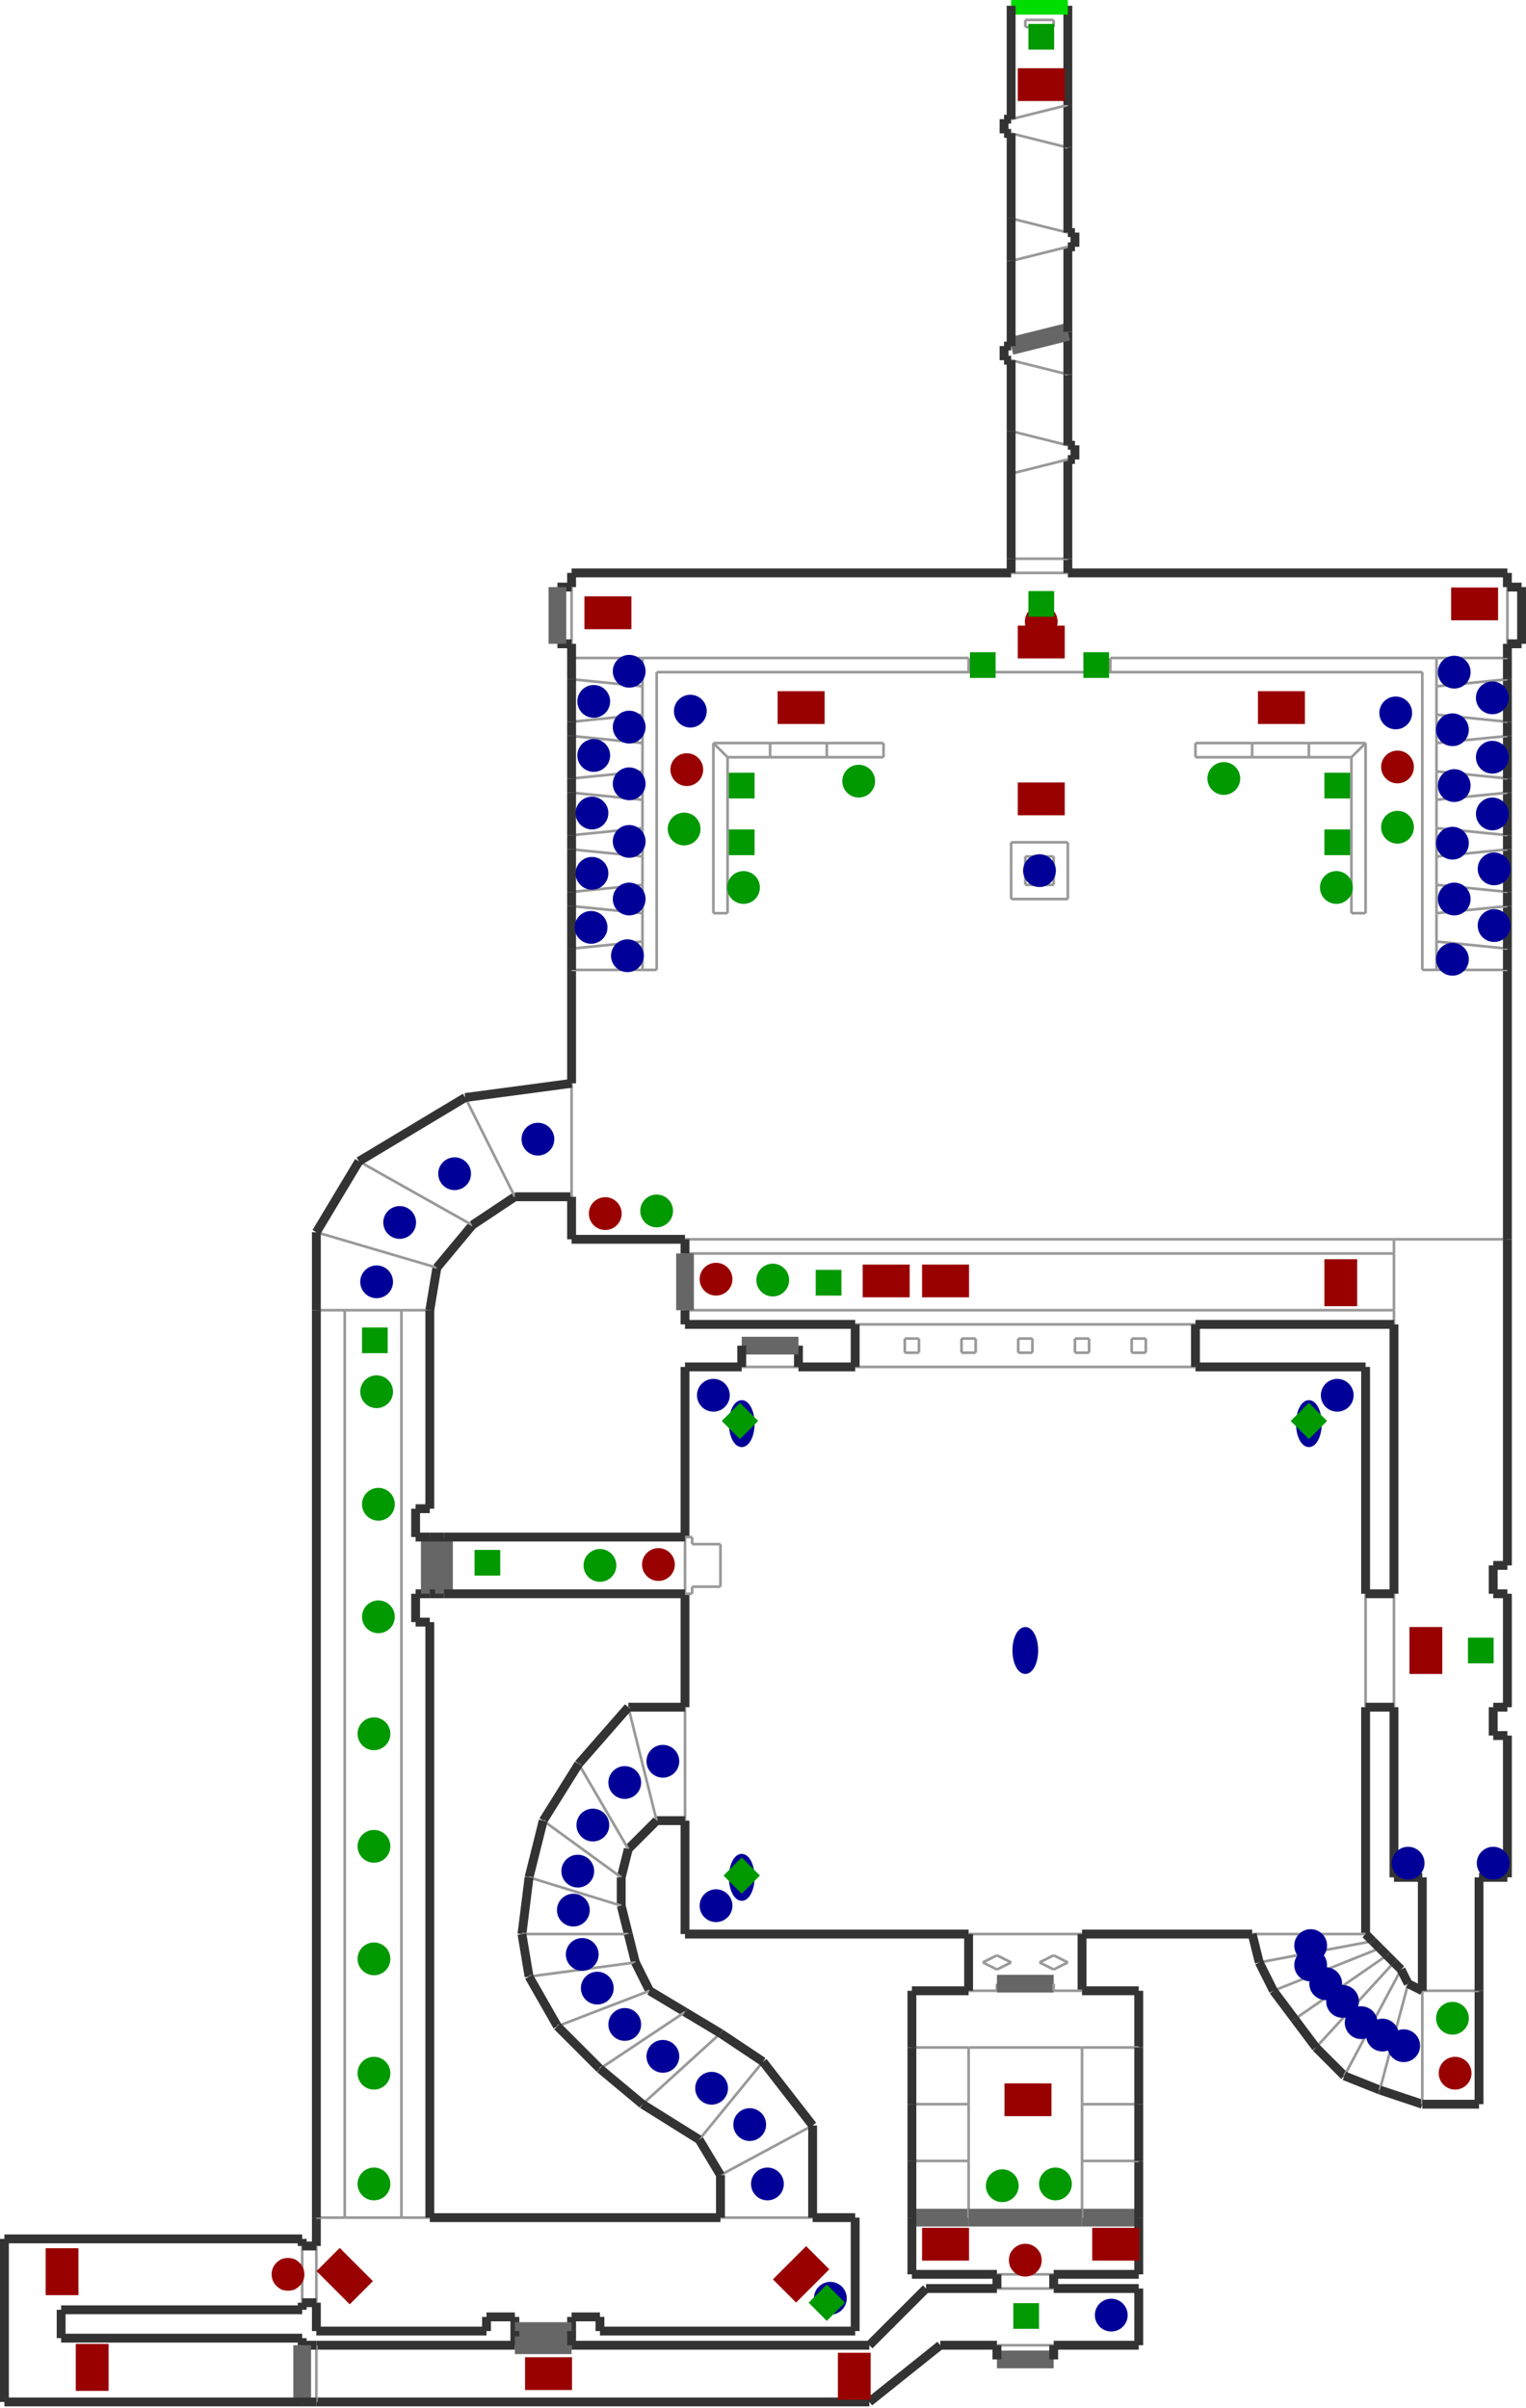 <?xml version="1.0" encoding="utf-8" ?>
<svg baseProfile="tiny" height="1024" version="1.2" viewBox="0 0 1722 2714" width="649" xmlns="http://www.w3.org/2000/svg" xmlns:ev="http://www.w3.org/2001/xml-events" xmlns:xlink="http://www.w3.org/1999/xlink"><defs /><line stroke="#333" stroke-width="10" x1="773.0" x2="1093.0" y1="2181.0" y2="2181.0" /><line stroke="#333" stroke-width="10" x1="1541.0" x2="1349.0" y1="1541.0" y2="1541.0" /><line stroke="#333" stroke-width="10" x1="1541.0" x2="1541.0" y1="2181.0" y2="1925.0" /><line stroke="#333" stroke-width="10" x1="773.0" x2="773.0" y1="1541.0" y2="1733.0" /><line stroke="#999" stroke-width="3" x1="1413.0" x2="1541.0" y1="2181.0" y2="2181.0" /><line stroke="#999" stroke-width="3" x1="1421.0" x2="1549.0" y1="2213.0" y2="2189.0" /><line stroke="#333" stroke-width="10" x1="1549.0" x2="1541.0" y1="2189.0" y2="2181.0" /><line stroke="#333" stroke-width="10" x1="1413.0" x2="1421.0" y1="2181.0" y2="2213.0" /><line stroke="#999" stroke-width="3" x1="1437.0" x2="1557.0" y1="2245.0" y2="2197.0" /><line stroke="#333" stroke-width="10" x1="1557.0" x2="1549.0" y1="2197.0" y2="2189.0" /><line stroke="#333" stroke-width="10" x1="1421.0" x2="1437.0" y1="2213.0" y2="2245.0" /><line stroke="#999" stroke-width="3" x1="1461.0" x2="1565.0" y1="2277.0" y2="2205.0" /><line stroke="#333" stroke-width="10" x1="1565.0" x2="1557.0" y1="2205.0" y2="2197.0" /><line stroke="#333" stroke-width="10" x1="1437.0" x2="1461.0" y1="2245.0" y2="2277.0" /><line stroke="#999" stroke-width="3" x1="1485.0" x2="1573.0" y1="2309.0" y2="2213.0" /><line stroke="#333" stroke-width="10" x1="1573.0" x2="1565.0" y1="2213.0" y2="2205.0" /><line stroke="#333" stroke-width="10" x1="1461.0" x2="1485.0" y1="2277.0" y2="2309.0" /><line stroke="#333" stroke-width="10" x1="1485.0" x2="1517.0" y1="2309.0" y2="2341.0" /><line stroke="#999" stroke-width="3" x1="1517.0" x2="1581.0" y1="2341.0" y2="2221.0" /><line stroke="#333" stroke-width="10" x1="1581.0" x2="1573.0" y1="2221.0" y2="2213.0" /><line stroke="#333" stroke-width="10" x1="1517.0" x2="1557.0" y1="2341.0" y2="2357.0" /><line stroke="#999" stroke-width="3" x1="1557.0" x2="1589.0" y1="2357.0" y2="2237.0" /><line stroke="#333" stroke-width="10" x1="1589.0" x2="1581.0" y1="2237.0" y2="2221.0" /><line stroke="#333" stroke-width="10" x1="1557.0" x2="1605.0" y1="2357.0" y2="2373.0" /><line stroke="#999" stroke-width="3" x1="1605.0" x2="1605.0" y1="2373.0" y2="2245.0" /><line stroke="#333" stroke-width="10" x1="1605.0" x2="1589.0" y1="2245.0" y2="2237.0" /><line stroke="#333" stroke-width="10" x1="1605.0" x2="1669.0" y1="2373.0" y2="2373.0" /><line stroke="#333" stroke-width="10" x1="1669.0" x2="1669.0" y1="2373.0" y2="2245.0" /><line stroke="#999" stroke-width="3" x1="1669.0" x2="1605.0" y1="2245.0" y2="2245.0" /><line stroke="#333" stroke-width="10" x1="1669.0" x2="1669.0" y1="2245.0" y2="2117.0" /><line stroke="#999" stroke-width="3" x1="1701.0" x2="1573.0" y1="1397.0" y2="1397.0" /><line stroke="#999" stroke-width="3" x1="1573.0" x2="1573.0" y1="1397.0" y2="1413.0" /><line stroke="#333" stroke-width="10" x1="1701.0" x2="1701.0" y1="2117.0" y2="1957.0" /><line stroke="#333" stroke-width="10" x1="1573.0" x2="1605.0" y1="2117.0" y2="2117.0" /><line stroke="#333" stroke-width="10" x1="1605.0" x2="1605.0" y1="2117.0" y2="2245.0" /><line stroke="#333" stroke-width="10" x1="1669.0" x2="1701.0" y1="2117.0" y2="2117.0" /><line stroke="#999" stroke-width="3" x1="1541.0" x2="1541.0" y1="1925.0" y2="1797.0" /><line stroke="#333" stroke-width="10" x1="1541.0" x2="1541.0" y1="1797.0" y2="1541.0" /><line stroke="#999" stroke-width="3" x1="1573.0" x2="1573.0" y1="1797.0" y2="1925.0" /><line stroke="#333" stroke-width="10" x1="1573.0" x2="1573.0" y1="1925.0" y2="2117.0" /><line stroke="#333" stroke-width="10" x1="1541.0" x2="1573.0" y1="1925.0" y2="1925.0" /><line stroke="#333" stroke-width="10" x1="1573.0" x2="1541.0" y1="1797.0" y2="1797.0" /><line stroke="#333" stroke-width="10" x1="1701.0" x2="1685.0" y1="1797.0" y2="1797.0" /><line stroke="#333" stroke-width="10" x1="1685.0" x2="1685.0" y1="1797.0" y2="1765.0" /><line stroke="#333" stroke-width="10" x1="1685.0" x2="1701.0" y1="1765.0" y2="1765.0" /><line stroke="#333" stroke-width="10" x1="1701.0" x2="1701.0" y1="1765.0" y2="1397.0" /><line stroke="#333" stroke-width="10" x1="1701.0" x2="1685.0" y1="1957.0" y2="1957.0" /><line stroke="#333" stroke-width="10" x1="1685.0" x2="1685.0" y1="1957.0" y2="1925.0" /><line stroke="#333" stroke-width="10" x1="1685.0" x2="1701.0" y1="1925.0" y2="1925.0" /><line stroke="#333" stroke-width="10" x1="1701.0" x2="1701.0" y1="1925.0" y2="1797.0" /><line stroke="#999" stroke-width="3" x1="1093.0" x2="1221.0" y1="2181.0" y2="2181.0" /><line stroke="#333" stroke-width="10" x1="1221.0" x2="1413.0" y1="2181.0" y2="2181.0" /><line stroke="#999" stroke-width="3" x1="1093.0" x2="1125.0" y1="2245.0" y2="2245.0" /><line stroke="#333" stroke-width="10" x1="1221.0" x2="1221.0" y1="2245.0" y2="2181.0" /><line stroke="#333" stroke-width="10" x1="1093.0" x2="1093.0" y1="2181.0" y2="2245.0" /><line stroke="#999" stroke-width="3" x1="1029.0" x2="1093.0" y1="2309.0" y2="2309.0" /><line stroke="#333" stroke-width="10" x1="1285.0" x2="1285.0" y1="2309.0" y2="2245.0" /><line stroke="#333" stroke-width="10" x1="1285.0" x2="1221.0" y1="2245.0" y2="2245.0" /><line stroke="#333" stroke-width="10" x1="1093.0" x2="1029.0" y1="2245.0" y2="2245.0" /><line stroke="#333" stroke-width="10" x1="1029.0" x2="1029.0" y1="2245.0" y2="2309.0" /><line stroke="#999" stroke-width="3" x1="1093.0" x2="1221.0" y1="2309.0" y2="2309.0" /><line stroke="#999" stroke-width="3" x1="1221.0" x2="1285.0" y1="2309.0" y2="2309.0" /><line stroke="#999" stroke-width="3" x1="1029.0" x2="1093.0" y1="2373.0" y2="2373.0" /><line stroke="#999" stroke-width="3" x1="1093.0" x2="1093.0" y1="2373.0" y2="2309.0" /><line stroke="#333" stroke-width="10" x1="1029.0" x2="1029.0" y1="2309.0" y2="2373.0" /><line stroke="#999" stroke-width="3" x1="1029.0" x2="1093.0" y1="2437.0" y2="2437.0" /><line stroke="#999" stroke-width="3" x1="1093.0" x2="1093.0" y1="2437.0" y2="2373.0" /><line stroke="#333" stroke-width="10" x1="1029.0" x2="1029.0" y1="2373.0" y2="2437.0" /><line stroke="#666" stroke-width="20" x1="1029.0" x2="1093.0" y1="2501.0" y2="2501.0" /><line stroke="#999" stroke-width="3" x1="1093.0" x2="1093.0" y1="2501.0" y2="2437.0" /><line stroke="#333" stroke-width="10" x1="1029.0" x2="1029.0" y1="2437.0" y2="2501.0" /><line stroke="#666" stroke-width="20" x1="1221.0" x2="1285.0" y1="2501.0" y2="2501.0" /><line stroke="#333" stroke-width="10" x1="1285.0" x2="1285.0" y1="2501.0" y2="2437.0" /><line stroke="#999" stroke-width="3" x1="1285.0" x2="1221.0" y1="2437.0" y2="2437.0" /><line stroke="#999" stroke-width="3" x1="1221.0" x2="1221.0" y1="2437.0" y2="2501.0" /><line stroke="#999" stroke-width="3" x1="1221.0" x2="1285.0" y1="2373.0" y2="2373.0" /><line stroke="#333" stroke-width="10" x1="1285.0" x2="1285.0" y1="2373.0" y2="2309.0" /><line stroke="#999" stroke-width="3" x1="1221.0" x2="1221.0" y1="2309.0" y2="2373.0" /><line stroke="#333" stroke-width="10" x1="1285.0" x2="1285.0" y1="2437.0" y2="2373.0" /><line stroke="#999" stroke-width="3" x1="1221.0" x2="1221.0" y1="2373.0" y2="2437.0" /><line stroke="#333" stroke-width="10" x1="1029.0" x2="1125.0" y1="2565.0" y2="2565.0" /><line stroke="#333" stroke-width="10" x1="1285.0" x2="1285.0" y1="2565.0" y2="2501.0" /><line stroke="#666" stroke-width="20" x1="1093.0" x2="1221.0" y1="2501.0" y2="2501.0" /><line stroke="#333" stroke-width="10" x1="1029.0" x2="1029.0" y1="2501.0" y2="2565.0" /><line stroke="#999" stroke-width="3" x1="773.0" x2="773.0" y1="1925.0" y2="2053.0" /><line stroke="#333" stroke-width="10" x1="773.0" x2="773.0" y1="2053.0" y2="2181.0" /><line stroke="#333" stroke-width="10" x1="741.0" x2="773.0" y1="2053.0" y2="2053.0" /><line stroke="#333" stroke-width="10" x1="773.0" x2="709.0" y1="1925.0" y2="1925.0" /><line stroke="#999" stroke-width="3" x1="709.0" x2="741.0" y1="1925.0" y2="2053.0" /><line stroke="#333" stroke-width="10" x1="709.0" x2="741.0" y1="2085.0" y2="2053.0" /><line stroke="#333" stroke-width="10" x1="709.0" x2="653.0" y1="1925.0" y2="1989.0" /><line stroke="#999" stroke-width="3" x1="653.0" x2="709.0" y1="1989.0" y2="2085.0" /><line stroke="#333" stroke-width="10" x1="701.0" x2="709.0" y1="2117.0" y2="2085.0" /><line stroke="#333" stroke-width="10" x1="653.0" x2="613.0" y1="1989.0" y2="2053.0" /><line stroke="#999" stroke-width="3" x1="613.0" x2="701.0" y1="2053.0" y2="2117.0" /><line stroke="#333" stroke-width="10" x1="701.0" x2="701.0" y1="2149.0" y2="2117.0" /><line stroke="#333" stroke-width="10" x1="613.0" x2="597.0" y1="2053.0" y2="2117.0" /><line stroke="#999" stroke-width="3" x1="597.0" x2="701.0" y1="2117.0" y2="2149.0" /><line stroke="#333" stroke-width="10" x1="709.0" x2="701.0" y1="2181.0" y2="2149.0" /><line stroke="#333" stroke-width="10" x1="597.0" x2="589.0" y1="2117.0" y2="2181.0" /><line stroke="#999" stroke-width="3" x1="589.0" x2="709.0" y1="2181.0" y2="2181.0" /><line stroke="#333" stroke-width="10" x1="717.0" x2="709.0" y1="2213.0" y2="2181.0" /><line stroke="#333" stroke-width="10" x1="589.0" x2="597.0" y1="2181.0" y2="2229.0" /><line stroke="#999" stroke-width="3" x1="597.0" x2="717.0" y1="2229.0" y2="2213.0" /><line stroke="#333" stroke-width="10" x1="733.0" x2="717.0" y1="2245.0" y2="2213.0" /><line stroke="#333" stroke-width="10" x1="597.0" x2="629.0" y1="2229.0" y2="2285.0" /><line stroke="#999" stroke-width="3" x1="629.0" x2="733.0" y1="2285.0" y2="2245.0" /><line stroke="#333" stroke-width="10" x1="773.0" x2="733.0" y1="2269.0" y2="2245.0" /><line stroke="#333" stroke-width="10" x1="629.0" x2="677.0" y1="2285.0" y2="2333.0" /><line stroke="#999" stroke-width="3" x1="677.0" x2="773.0" y1="2333.0" y2="2269.0" /><line stroke="#999" stroke-width="3" x1="725.0" x2="813.0" y1="2373.0" y2="2293.0" /><line stroke="#333" stroke-width="10" x1="813.0" x2="773.0" y1="2293.0" y2="2269.0" /><line stroke="#333" stroke-width="10" x1="677.0" x2="725.0" y1="2333.0" y2="2373.0" /><line stroke="#999" stroke-width="3" x1="789.0" x2="861.0" y1="2413.0" y2="2325.0" /><line stroke="#333" stroke-width="10" x1="861.0" x2="813.0" y1="2325.0" y2="2293.0" /><line stroke="#333" stroke-width="10" x1="725.0" x2="789.0" y1="2373.0" y2="2413.0" /><line stroke="#999" stroke-width="3" x1="813.0" x2="917.0" y1="2453.0" y2="2397.0" /><line stroke="#333" stroke-width="10" x1="917.0" x2="861.0" y1="2397.0" y2="2325.0" /><line stroke="#333" stroke-width="10" x1="789.0" x2="813.0" y1="2413.0" y2="2453.0" /><line stroke="#999" stroke-width="3" x1="813.0" x2="917.0" y1="2501.0" y2="2501.0" /><line stroke="#333" stroke-width="10" x1="917.0" x2="917.0" y1="2501.0" y2="2397.0" /><line stroke="#333" stroke-width="10" x1="813.0" x2="813.0" y1="2453.0" y2="2501.0" /><line stroke="#333" stroke-width="10" x1="357.0" x2="549.0" y1="2629.0" y2="2629.0" /><line stroke="#333" stroke-width="10" x1="965.0" x2="965.0" y1="2629.0" y2="2501.0" /><line stroke="#333" stroke-width="10" x1="965.0" x2="917.0" y1="2501.0" y2="2501.0" /><line stroke="#333" stroke-width="10" x1="813.0" x2="485.0" y1="2501.0" y2="2501.0" /><line stroke="#333" stroke-width="10" x1="357.0" x2="357.0" y1="2501.0" y2="2533.0" /><line stroke="#999" stroke-width="3" x1="389.0" x2="357.0" y1="2501.0" y2="2501.0" /><line stroke="#999" stroke-width="3" x1="485.0" x2="453.0" y1="2501.0" y2="2501.0" /><line stroke="#999" stroke-width="3" x1="453.0" x2="389.0" y1="2501.0" y2="2501.0" /><line stroke="#999" stroke-width="3" x1="389.0" x2="389.0" y1="2501.0" y2="1477.0" /><line stroke="#999" stroke-width="3" x1="389.0" x2="357.0" y1="1477.0" y2="1477.0" /><line stroke="#333" stroke-width="10" x1="357.0" x2="357.0" y1="1477.0" y2="2501.0" /><line stroke="#999" stroke-width="3" x1="453.0" x2="453.0" y1="2501.0" y2="1477.0" /><line stroke="#999" stroke-width="3" x1="453.0" x2="389.0" y1="1477.0" y2="1477.0" /><line stroke="#333" stroke-width="10" x1="485.0" x2="485.0" y1="2501.0" y2="1829.0" /><line stroke="#999" stroke-width="3" x1="485.0" x2="453.0" y1="1477.0" y2="1477.0" /><line stroke="#333" stroke-width="10" x1="645.0" x2="645.0" y1="2629.0" y2="2613.0" /><line stroke="#333" stroke-width="10" x1="645.0" x2="677.0" y1="2613.0" y2="2613.0" /><line stroke="#333" stroke-width="10" x1="677.0" x2="677.0" y1="2613.0" y2="2629.0" /><line stroke="#333" stroke-width="10" x1="677.0" x2="965.0" y1="2629.0" y2="2629.0" /><line stroke="#333" stroke-width="10" x1="549.0" x2="549.0" y1="2629.0" y2="2613.0" /><line stroke="#333" stroke-width="10" x1="549.0" x2="581.0" y1="2613.0" y2="2613.0" /><line stroke="#333" stroke-width="10" x1="581.0" x2="581.0" y1="2613.0" y2="2629.0" /><line stroke="#666" stroke-width="20" x1="581.0" x2="645.0" y1="2629.0" y2="2629.0" /><line stroke="#333" stroke-width="10" x1="581.0" x2="581.0" y1="2629.0" y2="2645.0" /><line stroke="#666" stroke-width="20" x1="645.0" x2="581.0" y1="2645.0" y2="2645.0" /><line stroke="#333" stroke-width="10" x1="645.0" x2="645.0" y1="2645.0" y2="2629.0" /><line stroke="#333" stroke-width="10" x1="357.0" x2="981.0" y1="2709.0" y2="2709.0" /><line stroke="#333" stroke-width="10" x1="1285.0" x2="1285.0" y1="2645.0" y2="2581.0" /><line stroke="#333" stroke-width="10" x1="1285.0" x2="1189.0" y1="2581.0" y2="2581.0" /><line stroke="#333" stroke-width="10" x1="581.0" x2="357.0" y1="2645.0" y2="2645.0" /><line stroke="#999" stroke-width="3" x1="357.0" x2="357.0" y1="2645.0" y2="2709.0" /><line stroke="#333" stroke-width="10" x1="1045.0" x2="981.0" y1="2581.0" y2="2645.0" /><line stroke="#333" stroke-width="10" x1="981.0" x2="645.0" y1="2645.0" y2="2645.0" /><line stroke="#333" stroke-width="10" x1="981.0" x2="1061.0" y1="2709.0" y2="2645.0" /><line stroke="#333" stroke-width="10" x1="1061.0" x2="1125.0" y1="2645.0" y2="2645.0" /><line stroke="#999" stroke-width="3" x1="1189.0" x2="1125.0" y1="2581.0" y2="2581.0" /><line stroke="#333" stroke-width="10" x1="1125.0" x2="1045.0" y1="2581.0" y2="2581.0" /><line stroke="#999" stroke-width="3" x1="1125.0" x2="1189.0" y1="2565.0" y2="2565.0" /><line stroke="#333" stroke-width="10" x1="1189.0" x2="1285.0" y1="2565.0" y2="2565.0" /><line stroke="#333" stroke-width="10" x1="1189.0" x2="1189.0" y1="2581.0" y2="2565.0" /><line stroke="#333" stroke-width="10" x1="1125.0" x2="1125.0" y1="2565.0" y2="2581.0" /><line stroke="#999" stroke-width="3" x1="1125.0" x2="1189.0" y1="2645.0" y2="2645.0" /><line stroke="#333" stroke-width="10" x1="1189.0" x2="1285.0" y1="2645.0" y2="2645.0" /><line stroke="#666" stroke-width="20" x1="1125.0" x2="1189.0" y1="2661.0" y2="2661.0" /><line stroke="#333" stroke-width="10" x1="1189.0" x2="1189.0" y1="2661.0" y2="2645.0" /><line stroke="#333" stroke-width="10" x1="1125.0" x2="1125.0" y1="2645.0" y2="2661.0" /><line stroke="#999" stroke-width="3" x1="1141.0" x2="1125.0" y1="2213.0" y2="2221.0" /><line stroke="#999" stroke-width="3" x1="1125.0" x2="1141.0" y1="2205.0" y2="2213.0" /><line stroke="#999" stroke-width="3" x1="1109.0" x2="1125.0" y1="2213.0" y2="2205.0" /><line stroke="#999" stroke-width="3" x1="1125.0" x2="1109.0" y1="2221.0" y2="2213.0" /><line stroke="#999" stroke-width="3" x1="1205.0" x2="1189.0" y1="2213.0" y2="2221.0" /><line stroke="#999" stroke-width="3" x1="1189.0" x2="1205.0" y1="2205.0" y2="2213.0" /><line stroke="#999" stroke-width="3" x1="1173.0" x2="1189.0" y1="2213.0" y2="2205.0" /><line stroke="#999" stroke-width="3" x1="1189.0" x2="1173.0" y1="2221.0" y2="2213.0" /><line stroke="#999" stroke-width="3" x1="1125.0" x2="1125.0" y1="2245.0" y2="2237.0" /><line stroke="#666" stroke-width="20" x1="1189.0" x2="1125.0" y1="2237.0" y2="2237.0" /><line stroke="#999" stroke-width="3" x1="1189.0" x2="1189.0" y1="2237.0" y2="2245.0" /><line stroke="#999" stroke-width="3" x1="1189.0" x2="1221.0" y1="2245.0" y2="2245.0" /><line stroke="#999" stroke-width="3" x1="1173.0" x2="1141.0" y1="2557.0" y2="2557.0" /><line stroke="#999" stroke-width="3" x1="1173.0" x2="1173.0" y1="2541.0" y2="2557.0" /><line stroke="#999" stroke-width="3" x1="1141.0" x2="1173.0" y1="2541.0" y2="2541.0" /><line stroke="#999" stroke-width="3" x1="1141.0" x2="1141.0" y1="2557.0" y2="2541.0" /><line stroke="#999" stroke-width="3" x1="357.0" x2="357.0" y1="2533.0" y2="2597.0" /><line stroke="#333" stroke-width="10" x1="357.0" x2="357.0" y1="2597.0" y2="2629.0" /><line stroke="#333" stroke-width="10" x1="357.0" x2="341.0" y1="2645.0" y2="2645.0" /><line stroke="#666" stroke-width="20" x1="341.0" x2="341.0" y1="2709.0" y2="2645.0" /><line stroke="#333" stroke-width="10" x1="341.0" x2="357.0" y1="2709.0" y2="2709.0" /><line stroke="#333" stroke-width="10" x1="5.0" x2="341.0" y1="2709.0" y2="2709.0" /><line stroke="#333" stroke-width="10" x1="341.0" x2="341.0" y1="2645.0" y2="2637.0" /><line stroke="#333" stroke-width="10" x1="341.0" x2="5.0" y1="2525.0" y2="2525.0" /><line stroke="#333" stroke-width="10" x1="5.0" x2="5.0" y1="2525.0" y2="2709.0" /><line stroke="#999" stroke-width="3" x1="341.0" x2="341.0" y1="2597.0" y2="2533.0" /><line stroke="#333" stroke-width="10" x1="341.0" x2="341.0" y1="2533.0" y2="2525.0" /><line stroke="#333" stroke-width="10" x1="341.0" x2="357.0" y1="2597.0" y2="2597.0" /><line stroke="#333" stroke-width="10" x1="357.0" x2="341.0" y1="2533.0" y2="2533.0" /><line stroke="#333" stroke-width="10" x1="69.0" x2="69.0" y1="2637.0" y2="2605.0" /><line stroke="#333" stroke-width="10" x1="69.0" x2="341.0" y1="2605.0" y2="2605.0" /><line stroke="#333" stroke-width="10" x1="341.0" x2="341.0" y1="2605.0" y2="2597.0" /><line stroke="#333" stroke-width="10" x1="341.0" x2="69.0" y1="2637.0" y2="2637.0" /><line stroke="#999" stroke-width="3" x1="333.0" x2="317.0" y1="2581.0" y2="2581.0" /><line stroke="#999" stroke-width="3" x1="333.0" x2="333.0" y1="2549.0" y2="2581.0" /><line stroke="#999" stroke-width="3" x1="317.0" x2="333.0" y1="2549.0" y2="2549.0" /><line stroke="#999" stroke-width="3" x1="317.0" x2="317.0" y1="2581.0" y2="2549.0" /><line stroke="#999" stroke-width="3" x1="1573.0" x2="1573.0" y1="1477.0" y2="1493.0" /><line stroke="#333" stroke-width="10" x1="1573.0" x2="1573.0" y1="1493.0" y2="1797.0" /><line stroke="#999" stroke-width="3" x1="1573.0" x2="1573.0" y1="1413.0" y2="1477.0" /><line stroke="#333" stroke-width="10" x1="773.0" x2="965.0" y1="1493.0" y2="1493.0" /><line stroke="#999" stroke-width="3" x1="1573.0" x2="773.0" y1="1477.0" y2="1477.0" /><line stroke="#333" stroke-width="10" x1="773.0" x2="773.0" y1="1477.0" y2="1493.0" /><line stroke="#999" stroke-width="3" x1="1573.0" x2="773.0" y1="1413.0" y2="1413.0" /><line stroke="#666" stroke-width="20" x1="773.0" x2="773.0" y1="1413.0" y2="1477.0" /><line stroke="#999" stroke-width="3" x1="1573.0" x2="773.0" y1="1397.0" y2="1397.0" /><line stroke="#333" stroke-width="10" x1="773.0" x2="773.0" y1="1397.0" y2="1413.0" /><line stroke="#999" stroke-width="3" x1="1349.0" x2="965.0" y1="1541.0" y2="1541.0" /><line stroke="#333" stroke-width="10" x1="965.0" x2="901.0" y1="1541.0" y2="1541.0" /><line stroke="#999" stroke-width="3" x1="965.0" x2="1349.0" y1="1493.0" y2="1493.0" /><line stroke="#333" stroke-width="10" x1="1349.0" x2="1573.0" y1="1493.0" y2="1493.0" /><line stroke="#333" stroke-width="10" x1="1349.0" x2="1349.0" y1="1541.0" y2="1493.0" /><line stroke="#333" stroke-width="10" x1="965.0" x2="965.0" y1="1493.0" y2="1541.0" /><line stroke="#999" stroke-width="3" x1="1037.0" x2="1021.0" y1="1525.0" y2="1525.0" /><line stroke="#999" stroke-width="3" x1="1037.0" x2="1037.0" y1="1509.0" y2="1525.0" /><line stroke="#999" stroke-width="3" x1="1021.0" x2="1037.0" y1="1509.0" y2="1509.0" /><line stroke="#999" stroke-width="3" x1="1021.0" x2="1021.0" y1="1525.0" y2="1509.0" /><line stroke="#999" stroke-width="3" x1="1101.0" x2="1085.0" y1="1525.0" y2="1525.0" /><line stroke="#999" stroke-width="3" x1="1101.0" x2="1101.0" y1="1509.0" y2="1525.0" /><line stroke="#999" stroke-width="3" x1="1085.0" x2="1101.0" y1="1509.0" y2="1509.0" /><line stroke="#999" stroke-width="3" x1="1085.0" x2="1085.0" y1="1525.0" y2="1509.0" /><line stroke="#999" stroke-width="3" x1="1165.0" x2="1149.0" y1="1525.0" y2="1525.0" /><line stroke="#999" stroke-width="3" x1="1165.0" x2="1165.0" y1="1509.0" y2="1525.0" /><line stroke="#999" stroke-width="3" x1="1149.0" x2="1165.0" y1="1509.0" y2="1509.0" /><line stroke="#999" stroke-width="3" x1="1149.0" x2="1149.0" y1="1525.0" y2="1509.0" /><line stroke="#999" stroke-width="3" x1="1293.0" x2="1277.0" y1="1525.0" y2="1525.0" /><line stroke="#999" stroke-width="3" x1="1293.0" x2="1293.0" y1="1509.0" y2="1525.0" /><line stroke="#999" stroke-width="3" x1="1277.0" x2="1293.0" y1="1509.0" y2="1509.0" /><line stroke="#999" stroke-width="3" x1="1277.0" x2="1277.0" y1="1525.0" y2="1509.0" /><line stroke="#999" stroke-width="3" x1="1229.0" x2="1213.0" y1="1525.0" y2="1525.0" /><line stroke="#999" stroke-width="3" x1="1229.0" x2="1229.0" y1="1509.0" y2="1525.0" /><line stroke="#999" stroke-width="3" x1="1213.0" x2="1229.0" y1="1509.0" y2="1509.0" /><line stroke="#999" stroke-width="3" x1="1213.0" x2="1213.0" y1="1525.0" y2="1509.0" /><line stroke="#999" stroke-width="3" x1="901.0" x2="837.0" y1="1541.0" y2="1541.0" /><line stroke="#333" stroke-width="10" x1="837.0" x2="773.0" y1="1541.0" y2="1541.0" /><line stroke="#333" stroke-width="10" x1="901.0" x2="901.0" y1="1541.0" y2="1517.0" /><line stroke="#666" stroke-width="20" x1="901.0" x2="837.0" y1="1517.0" y2="1517.0" /><line stroke="#333" stroke-width="10" x1="837.0" x2="837.0" y1="1517.0" y2="1541.0" /><line stroke="#333" stroke-width="10" x1="485.0" x2="493.0" y1="1477.0" y2="1429.0" /><line stroke="#999" stroke-width="3" x1="493.0" x2="357.0" y1="1429.0" y2="1389.0" /><line stroke="#333" stroke-width="10" x1="357.0" x2="357.0" y1="1389.0" y2="1477.0" /><line stroke="#333" stroke-width="10" x1="493.0" x2="533.0" y1="1429.0" y2="1381.0" /><line stroke="#999" stroke-width="3" x1="533.0" x2="405.0" y1="1381.0" y2="1309.0" /><line stroke="#333" stroke-width="10" x1="405.0" x2="357.0" y1="1309.0" y2="1389.0" /><line stroke="#333" stroke-width="10" x1="533.0" x2="581.0" y1="1381.0" y2="1349.0" /><line stroke="#999" stroke-width="3" x1="581.0" x2="525.0" y1="1349.0" y2="1237.0" /><line stroke="#333" stroke-width="10" x1="525.0" x2="405.0" y1="1237.0" y2="1309.0" /><line stroke="#333" stroke-width="10" x1="581.0" x2="645.0" y1="1349.0" y2="1349.0" /><line stroke="#999" stroke-width="3" x1="645.0" x2="645.0" y1="1349.0" y2="1221.0" /><line stroke="#333" stroke-width="10" x1="645.0" x2="525.0" y1="1221.0" y2="1237.0" /><line stroke="#333" stroke-width="10" x1="645.0" x2="773.0" y1="1397.0" y2="1397.0" /><line stroke="#333" stroke-width="10" x1="1701.0" x2="1701.0" y1="1397.0" y2="1093.0" /><line stroke="#999" stroke-width="3" x1="1701.0" x2="1621.0" y1="1093.0" y2="1093.0" /><line stroke="#333" stroke-width="10" x1="645.0" x2="645.0" y1="1093.0" y2="1221.0" /><line stroke="#333" stroke-width="10" x1="645.0" x2="645.0" y1="1349.0" y2="1397.0" /><line stroke="#999" stroke-width="3" x1="1605.0" x2="1605.0" y1="1093.0" y2="757.0" /><line stroke="#999" stroke-width="3" x1="1605.0" x2="1253.0" y1="757.0" y2="757.0" /><line stroke="#999" stroke-width="3" x1="741.0" x2="741.0" y1="757.0" y2="1093.0" /><line stroke="#999" stroke-width="3" x1="741.0" x2="725.0" y1="1093.0" y2="1093.0" /><line stroke="#999" stroke-width="3" x1="725.0" x2="645.0" y1="1093.0" y2="1093.0" /><line stroke="#999" stroke-width="3" x1="1621.0" x2="1605.0" y1="1093.0" y2="1093.0" /><line stroke="#999" stroke-width="3" x1="1253.0" x2="1093.0" y1="757.0" y2="757.0" /><line stroke="#999" stroke-width="3" x1="1093.0" x2="741.0" y1="757.0" y2="757.0" /><line stroke="#999" stroke-width="3" x1="1093.0" x2="1093.0" y1="757.0" y2="741.0" /><line stroke="#999" stroke-width="3" x1="1093.0" x2="725.0" y1="741.0" y2="741.0" /><line stroke="#999" stroke-width="3" x1="725.0" x2="725.0" y1="741.0" y2="773.0" /><line stroke="#999" stroke-width="3" x1="1621.0" x2="1621.0" y1="1093.0" y2="1061.0" /><line stroke="#999" stroke-width="3" x1="1621.0" x2="1253.0" y1="741.0" y2="741.0" /><line stroke="#999" stroke-width="3" x1="1253.0" x2="1253.0" y1="741.0" y2="757.0" /><line stroke="#999" stroke-width="3" x1="725.0" x2="725.0" y1="901.0" y2="933.0" /><line stroke="#999" stroke-width="3" x1="725.0" x2="725.0" y1="933.0" y2="965.0" /><line stroke="#999" stroke-width="3" x1="725.0" x2="725.0" y1="965.0" y2="997.0" /><line stroke="#999" stroke-width="3" x1="725.0" x2="725.0" y1="997.0" y2="1029.0" /><line stroke="#999" stroke-width="3" x1="725.0" x2="725.0" y1="773.0" y2="805.0" /><line stroke="#999" stroke-width="3" x1="725.0" x2="725.0" y1="805.0" y2="837.0" /><line stroke="#999" stroke-width="3" x1="725.0" x2="725.0" y1="837.0" y2="869.0" /><line stroke="#999" stroke-width="3" x1="725.0" x2="725.0" y1="869.0" y2="901.0" /><line stroke="#999" stroke-width="3" x1="725.0" x2="725.0" y1="1029.0" y2="1061.0" /><line stroke="#999" stroke-width="3" x1="725.0" x2="725.0" y1="1061.0" y2="1093.0" /><line stroke="#999" stroke-width="3" x1="725.0" x2="645.0" y1="1061.0" y2="1069.0" /><line stroke="#333" stroke-width="10" x1="645.0" x2="645.0" y1="1069.0" y2="1093.0" /><line stroke="#999" stroke-width="3" x1="725.0" x2="645.0" y1="1029.0" y2="1021.0" /><line stroke="#333" stroke-width="10" x1="645.0" x2="645.0" y1="1021.0" y2="1069.0" /><line stroke="#999" stroke-width="3" x1="725.0" x2="645.0" y1="997.0" y2="1005.0" /><line stroke="#333" stroke-width="10" x1="645.0" x2="645.0" y1="1005.0" y2="1021.0" /><line stroke="#999" stroke-width="3" x1="725.0" x2="645.0" y1="965.0" y2="957.0" /><line stroke="#333" stroke-width="10" x1="645.0" x2="645.0" y1="957.0" y2="1005.0" /><line stroke="#999" stroke-width="3" x1="725.0" x2="645.0" y1="933.0" y2="941.0" /><line stroke="#333" stroke-width="10" x1="645.0" x2="645.0" y1="941.0" y2="957.0" /><line stroke="#999" stroke-width="3" x1="725.0" x2="645.0" y1="901.0" y2="893.0" /><line stroke="#333" stroke-width="10" x1="645.0" x2="645.0" y1="893.0" y2="941.0" /><line stroke="#999" stroke-width="3" x1="725.0" x2="645.0" y1="869.0" y2="877.0" /><line stroke="#333" stroke-width="10" x1="645.0" x2="645.0" y1="877.0" y2="893.0" /><line stroke="#999" stroke-width="3" x1="725.0" x2="645.0" y1="837.0" y2="829.0" /><line stroke="#333" stroke-width="10" x1="645.0" x2="645.0" y1="829.0" y2="877.0" /><line stroke="#999" stroke-width="3" x1="725.0" x2="645.0" y1="805.0" y2="813.0" /><line stroke="#333" stroke-width="10" x1="645.0" x2="645.0" y1="813.0" y2="829.0" /><line stroke="#999" stroke-width="3" x1="725.0" x2="645.0" y1="773.0" y2="765.0" /><line stroke="#333" stroke-width="10" x1="645.0" x2="645.0" y1="765.0" y2="813.0" /><line stroke="#999" stroke-width="3" x1="725.0" x2="645.0" y1="741.0" y2="741.0" /><line stroke="#333" stroke-width="10" x1="645.0" x2="645.0" y1="741.0" y2="765.0" /><line stroke="#999" stroke-width="3" x1="1621.0" x2="1621.0" y1="933.0" y2="901.0" /><line stroke="#999" stroke-width="3" x1="1621.0" x2="1621.0" y1="901.0" y2="869.0" /><line stroke="#999" stroke-width="3" x1="1621.0" x2="1621.0" y1="869.0" y2="837.0" /><line stroke="#999" stroke-width="3" x1="1621.0" x2="1621.0" y1="837.0" y2="805.0" /><line stroke="#999" stroke-width="3" x1="1621.0" x2="1621.0" y1="1061.0" y2="1029.0" /><line stroke="#999" stroke-width="3" x1="1621.0" x2="1621.0" y1="1029.0" y2="997.0" /><line stroke="#999" stroke-width="3" x1="1621.0" x2="1621.0" y1="997.0" y2="965.0" /><line stroke="#999" stroke-width="3" x1="1621.0" x2="1621.0" y1="965.0" y2="933.0" /><line stroke="#999" stroke-width="3" x1="1621.0" x2="1621.0" y1="805.0" y2="773.0" /><line stroke="#999" stroke-width="3" x1="1621.0" x2="1621.0" y1="773.0" y2="741.0" /><line stroke="#333" stroke-width="10" x1="1701.0" x2="1701.0" y1="1093.0" y2="1069.0" /><line stroke="#999" stroke-width="3" x1="1701.0" x2="1621.0" y1="1069.0" y2="1061.0" /><line stroke="#333" stroke-width="10" x1="1701.0" x2="1701.0" y1="1069.0" y2="1021.0" /><line stroke="#999" stroke-width="3" x1="1701.0" x2="1621.0" y1="1021.0" y2="1029.0" /><line stroke="#333" stroke-width="10" x1="1701.0" x2="1701.0" y1="1021.0" y2="1005.0" /><line stroke="#999" stroke-width="3" x1="1701.0" x2="1621.0" y1="1005.0" y2="997.0" /><line stroke="#333" stroke-width="10" x1="1701.0" x2="1701.0" y1="1005.0" y2="957.0" /><line stroke="#999" stroke-width="3" x1="1701.0" x2="1621.0" y1="957.0" y2="965.0" /><line stroke="#333" stroke-width="10" x1="1701.0" x2="1701.0" y1="957.0" y2="941.0" /><line stroke="#999" stroke-width="3" x1="1701.0" x2="1621.0" y1="941.0" y2="933.0" /><line stroke="#333" stroke-width="10" x1="1701.0" x2="1701.0" y1="941.0" y2="893.0" /><line stroke="#999" stroke-width="3" x1="1701.0" x2="1621.0" y1="893.0" y2="901.0" /><line stroke="#333" stroke-width="10" x1="1701.0" x2="1701.0" y1="893.0" y2="877.0" /><line stroke="#999" stroke-width="3" x1="1701.0" x2="1621.0" y1="877.0" y2="869.0" /><line stroke="#333" stroke-width="10" x1="1701.0" x2="1701.0" y1="877.0" y2="829.0" /><line stroke="#999" stroke-width="3" x1="1701.0" x2="1621.0" y1="829.0" y2="837.0" /><line stroke="#333" stroke-width="10" x1="1701.0" x2="1701.0" y1="829.0" y2="813.0" /><line stroke="#999" stroke-width="3" x1="1701.0" x2="1621.0" y1="813.0" y2="805.0" /><line stroke="#333" stroke-width="10" x1="1701.0" x2="1701.0" y1="813.0" y2="765.0" /><line stroke="#999" stroke-width="3" x1="1701.0" x2="1621.0" y1="765.0" y2="773.0" /><line stroke="#333" stroke-width="10" x1="1701.0" x2="1701.0" y1="765.0" y2="741.0" /><line stroke="#999" stroke-width="3" x1="1701.0" x2="1621.0" y1="741.0" y2="741.0" /><line stroke="#333" stroke-width="10" x1="1701.0" x2="1701.0" y1="741.0" y2="725.0" /><line stroke="#333" stroke-width="10" x1="1701.0" x2="1205.0" y1="645.0" y2="645.0" /><line stroke="#333" stroke-width="10" x1="645.0" x2="645.0" y1="645.0" y2="661.0" /><line stroke="#999" stroke-width="3" x1="1205.0" x2="1141.0" y1="1013.0" y2="1013.0" /><line stroke="#999" stroke-width="3" x1="1205.0" x2="1205.0" y1="949.0" y2="1013.0" /><line stroke="#999" stroke-width="3" x1="1141.0" x2="1205.0" y1="949.0" y2="949.0" /><line stroke="#999" stroke-width="3" x1="1141.0" x2="1141.0" y1="1013.0" y2="949.0" /><line stroke="#999" stroke-width="3" x1="1205.0" x2="1141.0" y1="645.0" y2="645.0" /><line stroke="#333" stroke-width="10" x1="1141.0" x2="645.0" y1="645.0" y2="645.0" /><line stroke="#333" stroke-width="10" x1="1205.0" x2="1205.0" y1="645.0" y2="629.0" /><line stroke="#999" stroke-width="3" x1="1141.0" x2="1205.0" y1="629.0" y2="629.0" /><line stroke="#333" stroke-width="10" x1="1141.0" x2="1141.0" y1="629.0" y2="645.0" /><line stroke="#333" stroke-width="10" x1="1205.0" x2="1205.0" y1="629.0" y2="517.0" /><line stroke="#999" stroke-width="3" x1="1205.0" x2="1141.0" y1="517.0" y2="533.0" /><line stroke="#333" stroke-width="10" x1="1141.0" x2="1141.0" y1="533.0" y2="629.0" /><line stroke="#333" stroke-width="10" x1="1205.0" x2="1213.0" y1="517.0" y2="517.0" /><line stroke="#999" stroke-width="3" x1="1205.0" x2="1141.0" y1="501.0" y2="485.0" /><line stroke="#333" stroke-width="10" x1="1141.0" x2="1141.0" y1="485.0" y2="533.0" /><line stroke="#333" stroke-width="10" x1="1205.0" x2="1205.0" y1="501.0" y2="421.0" /><line stroke="#999" stroke-width="3" x1="1205.0" x2="1141.0" y1="421.0" y2="405.0" /><line stroke="#333" stroke-width="10" x1="1141.0" x2="1141.0" y1="405.0" y2="485.0" /><line stroke="#333" stroke-width="10" x1="1205.0" x2="1205.0" y1="421.0" y2="373.0" /><line stroke="#666" stroke-width="20" x1="1205.0" x2="1141.0" y1="373.0" y2="389.0" /><line stroke="#333" stroke-width="10" x1="1141.0" x2="1133.0" y1="389.0" y2="389.0" /><line stroke="#333" stroke-width="10" x1="1205.0" x2="1205.0" y1="373.0" y2="277.0" /><line stroke="#999" stroke-width="3" x1="1205.0" x2="1141.0" y1="277.0" y2="293.0" /><line stroke="#333" stroke-width="10" x1="1141.0" x2="1141.0" y1="293.0" y2="389.0" /><line stroke="#333" stroke-width="10" x1="1205.0" x2="1213.0" y1="277.0" y2="277.0" /><line stroke="#999" stroke-width="3" x1="1205.0" x2="1141.0" y1="261.0" y2="245.0" /><line stroke="#333" stroke-width="10" x1="1141.0" x2="1141.0" y1="245.0" y2="293.0" /><line stroke="#333" stroke-width="10" x1="1205.0" x2="1205.0" y1="261.0" y2="165.0" /><line stroke="#999" stroke-width="3" x1="1205.0" x2="1141.0" y1="165.0" y2="149.0" /><line stroke="#333" stroke-width="10" x1="1141.0" x2="1141.0" y1="149.0" y2="245.0" /><line stroke="#333" stroke-width="10" x1="1205.0" x2="1205.0" y1="165.0" y2="117.0" /><line stroke="#999" stroke-width="3" x1="1205.0" x2="1141.0" y1="117.0" y2="133.0" /><line stroke="#333" stroke-width="10" x1="1141.0" x2="1133.0" y1="133.0" y2="133.0" /><line stroke="#333" stroke-width="10" x1="1205.0" x2="1205.0" y1="117.0" y2="5.0" /><line stroke="#0d0" stroke-width="20" x1="1205.0" x2="1141.0" y1="5.0" y2="5.0" /><line stroke="#333" stroke-width="10" x1="1141.0" x2="1141.0" y1="5.0" y2="133.0" /><line stroke="#333" stroke-width="10" x1="1133.0" x2="1133.0" y1="133.0" y2="149.0" /><line stroke="#333" stroke-width="10" x1="1213.0" x2="1213.0" y1="277.0" y2="261.0" /><line stroke="#333" stroke-width="10" x1="1133.0" x2="1141.0" y1="405.0" y2="405.0" /><line stroke="#333" stroke-width="10" x1="1213.0" x2="1213.0" y1="517.0" y2="501.0" /><line stroke="#333" stroke-width="10" x1="1133.0" x2="1141.0" y1="149.0" y2="149.0" /><line stroke="#333" stroke-width="10" x1="1213.0" x2="1205.0" y1="261.0" y2="261.0" /><line stroke="#333" stroke-width="10" x1="1133.0" x2="1133.0" y1="389.0" y2="405.0" /><line stroke="#333" stroke-width="10" x1="1213.0" x2="1205.0" y1="501.0" y2="501.0" /><line stroke="#999" stroke-width="3" x1="773.0" x2="781.0" y1="1733.0" y2="1733.0" /><line stroke="#999" stroke-width="3" x1="813.0" x2="813.0" y1="1741.0" y2="1789.0" /><line stroke="#999" stroke-width="3" x1="813.0" x2="781.0" y1="1789.0" y2="1789.0" /><line stroke="#333" stroke-width="10" x1="773.0" x2="773.0" y1="1797.0" y2="1925.0" /><line stroke="#999" stroke-width="3" x1="773.0" x2="773.0" y1="1733.0" y2="1797.0" /><line stroke="#333" stroke-width="10" x1="485.0" x2="469.0" y1="1829.0" y2="1829.0" /><line stroke="#333" stroke-width="10" x1="469.0" x2="469.0" y1="1733.0" y2="1701.0" /><line stroke="#333" stroke-width="10" x1="469.0" x2="485.0" y1="1701.0" y2="1701.0" /><line stroke="#333" stroke-width="10" x1="485.0" x2="485.0" y1="1701.0" y2="1477.0" /><line stroke="#333" stroke-width="10" x1="469.0" x2="469.0" y1="1829.0" y2="1797.0" /><line stroke="#333" stroke-width="10" x1="469.0" x2="485.0" y1="1797.0" y2="1797.0" /><line stroke="#666" stroke-width="20" x1="485.0" x2="485.0" y1="1797.0" y2="1733.0" /><line stroke="#333" stroke-width="10" x1="485.0" x2="469.0" y1="1733.0" y2="1733.0" /><line stroke="#333" stroke-width="10" x1="485.0" x2="501.0" y1="1797.0" y2="1797.0" /><line stroke="#666" stroke-width="20" x1="501.0" x2="501.0" y1="1733.0" y2="1797.0" /><line stroke="#333" stroke-width="10" x1="501.0" x2="485.0" y1="1733.0" y2="1733.0" /><line stroke="#333" stroke-width="10" x1="501.0" x2="773.0" y1="1797.0" y2="1797.0" /><line stroke="#333" stroke-width="10" x1="773.0" x2="501.0" y1="1733.0" y2="1733.0" /><line stroke="#999" stroke-width="3" x1="781.0" x2="781.0" y1="1789.0" y2="1797.0" /><line stroke="#999" stroke-width="3" x1="781.0" x2="773.0" y1="1797.0" y2="1797.0" /><line stroke="#999" stroke-width="3" x1="781.0" x2="781.0" y1="1733.0" y2="1741.0" /><line stroke="#999" stroke-width="3" x1="781.0" x2="813.0" y1="1741.0" y2="1741.0" /><line stroke="#999" stroke-width="3" x1="645.0" x2="645.0" y1="661.0" y2="725.0" /><line stroke="#333" stroke-width="10" x1="645.0" x2="645.0" y1="725.0" y2="741.0" /><line stroke="#333" stroke-width="10" x1="629.0" x2="645.0" y1="725.0" y2="725.0" /><line stroke="#333" stroke-width="10" x1="645.0" x2="629.0" y1="661.0" y2="661.0" /><line stroke="#666" stroke-width="20" x1="629.0" x2="629.0" y1="661.0" y2="725.0" /><line stroke="#999" stroke-width="3" x1="1189.0" x2="1157.0" y1="997.0" y2="997.0" /><line stroke="#999" stroke-width="3" x1="1189.0" x2="1189.0" y1="965.0" y2="997.0" /><line stroke="#999" stroke-width="3" x1="1157.0" x2="1189.0" y1="965.0" y2="965.0" /><line stroke="#999" stroke-width="3" x1="1157.0" x2="1157.0" y1="997.0" y2="965.0" /><line stroke="#999" stroke-width="3" x1="1701.0" x2="1701.0" y1="725.0" y2="661.0" /><line stroke="#333" stroke-width="10" x1="1701.0" x2="1701.0" y1="661.0" y2="645.0" /><line stroke="#333" stroke-width="10" x1="1701.0" x2="1717.0" y1="725.0" y2="725.0" /><line stroke="#333" stroke-width="10" x1="1717.0" x2="1717.0" y1="725.0" y2="661.0" /><line stroke="#333" stroke-width="10" x1="1717.0" x2="1701.0" y1="661.0" y2="661.0" /><line stroke="#999" stroke-width="3" x1="1349.0" x2="1349.0" y1="837.0" y2="853.0" /><line stroke="#999" stroke-width="3" x1="1349.0" x2="1413.0" y1="853.0" y2="853.0" /><line stroke="#999" stroke-width="3" x1="1413.0" x2="1413.0" y1="853.0" y2="837.0" /><line stroke="#999" stroke-width="3" x1="1413.0" x2="1349.0" y1="837.0" y2="837.0" /><line stroke="#999" stroke-width="3" x1="1413.0" x2="1477.0" y1="853.0" y2="853.0" /><line stroke="#999" stroke-width="3" x1="1477.0" x2="1477.0" y1="853.0" y2="837.0" /><line stroke="#999" stroke-width="3" x1="1477.0" x2="1413.0" y1="837.0" y2="837.0" /><line stroke="#999" stroke-width="3" x1="1477.0" x2="1525.0" y1="853.0" y2="853.0" /><line stroke="#999" stroke-width="3" x1="1525.0" x2="1541.0" y1="853.0" y2="837.0" /><line stroke="#999" stroke-width="3" x1="1541.0" x2="1477.0" y1="837.0" y2="837.0" /><line stroke="#999" stroke-width="3" x1="1525.0" x2="1525.0" y1="853.0" y2="1029.0" /><line stroke="#999" stroke-width="3" x1="1525.0" x2="1541.0" y1="1029.0" y2="1029.0" /><line stroke="#999" stroke-width="3" x1="1541.0" x2="1541.0" y1="1029.0" y2="837.0" /><line stroke="#999" stroke-width="3" x1="805.0" x2="821.0" y1="1029.0" y2="1029.0" /><line stroke="#999" stroke-width="3" x1="821.0" x2="821.0" y1="1029.0" y2="853.0" /><line stroke="#999" stroke-width="3" x1="821.0" x2="805.0" y1="853.0" y2="837.0" /><line stroke="#999" stroke-width="3" x1="805.0" x2="805.0" y1="837.0" y2="1029.0" /><line stroke="#999" stroke-width="3" x1="821.0" x2="869.0" y1="853.0" y2="853.0" /><line stroke="#999" stroke-width="3" x1="869.0" x2="869.0" y1="853.0" y2="837.0" /><line stroke="#999" stroke-width="3" x1="869.0" x2="805.0" y1="837.0" y2="837.0" /><line stroke="#999" stroke-width="3" x1="869.0" x2="933.0" y1="853.0" y2="853.0" /><line stroke="#999" stroke-width="3" x1="933.0" x2="933.0" y1="853.0" y2="837.0" /><line stroke="#999" stroke-width="3" x1="933.0" x2="869.0" y1="837.0" y2="837.0" /><line stroke="#999" stroke-width="3" x1="933.0" x2="997.0" y1="853.0" y2="853.0" /><line stroke="#999" stroke-width="3" x1="997.0" x2="997.0" y1="853.0" y2="837.0" /><line stroke="#999" stroke-width="3" x1="997.0" x2="933.0" y1="837.0" y2="837.0" /><line stroke="#999" stroke-width="3" x1="1189.0" x2="1157.0" y1="29.0" y2="29.0" /><line stroke="#999" stroke-width="3" x1="1189.0" x2="1189.0" y1="21.0" y2="29.0" /><line stroke="#999" stroke-width="3" x1="1157.0" x2="1189.0" y1="21.0" y2="21.0" /><line stroke="#999" stroke-width="3" x1="1157.0" x2="1157.0" y1="29.0" y2="21.0" /><ellipse cx="837.0" cy="2117.0" fill="#009" rx="12" ry="24" stroke="#009" stroke-width="5" /><ellipse cx="837.0" cy="1605.0" fill="#009" rx="12" ry="24" stroke="#009" stroke-width="5" /><ellipse cx="1477.0" cy="1605.0" fill="#009" rx="12" ry="24" stroke="#009" stroke-width="5" /><ellipse cx="1157.0" cy="1861.0" fill="#009" rx="12" ry="24" stroke="#009" stroke-width="5" /><circle cx="1157.0" cy="2549.0" fill="#900" r="16" stroke="#900" stroke-width="5" /><circle cx="325.0" cy="2565.0" fill="#900" r="16" stroke="#900" stroke-width="5" /><circle cx="872.0" cy="1443.0" fill="#090" r="16" stroke="#090" stroke-width="5" /><circle cx="1173.0" cy="981.0" fill="#009" r="16" stroke="#009" stroke-width="5" /><rect fill="#090" height="24" stroke="#090" stroke-width="5" transform="rotate(0,1509.0,949.0)" width="24" x="1497.0" y="937.0" /><rect fill="#090" height="24" stroke="#090" stroke-width="5" transform="rotate(0,1509.0,885.0)" width="24" x="1497.0" y="873.0" /><rect fill="#090" height="24" stroke="#090" stroke-width="5" transform="rotate(0,837.0,949.0)" width="24" x="825.0" y="937.0" /><rect fill="#090" height="24" stroke="#090" stroke-width="5" transform="rotate(0,837.0,885.0)" width="24" x="825.0" y="873.0" /><circle cx="808.0" cy="1442.0" fill="#900" r="16" stroke="#900" stroke-width="5" /><circle cx="743.0" cy="1764.0" fill="#900" r="16" stroke="#900" stroke-width="5" /><circle cx="677.0" cy="1765.0" fill="#090" r="16" stroke="#090" stroke-width="5" /><circle cx="1131.0" cy="2465.0" fill="#090" r="16" stroke="#090" stroke-width="5" /><circle cx="1191.0" cy="2463.0" fill="#090" r="16" stroke="#090" stroke-width="5" /><circle cx="937.0" cy="2592.0" fill="#009" r="16" stroke="#009" stroke-width="5" /><circle cx="1642.0" cy="2338.0" fill="#900" r="16" stroke="#900" stroke-width="5" /><circle cx="1639.0" cy="2276.0" fill="#090" r="16" stroke="#090" stroke-width="5" /><circle cx="779.0" cy="801.0" fill="#009" r="16" stroke="#009" stroke-width="5" /><circle cx="1575.0" cy="803.0" fill="#009" r="16" stroke="#009" stroke-width="5" /><circle cx="1175.0" cy="700.0" fill="#900" r="16" stroke="#900" stroke-width="5" /><rect fill="#090" height="24" stroke="#090" stroke-width="5" transform="rotate(0,1175.0,40.0)" width="24" x="1163.0" y="28.0" /><circle cx="808.0" cy="2149.0" fill="#009" r="16" stroke="#009" stroke-width="5" /><circle cx="1509.0" cy="1573.0" fill="#009" r="16" stroke="#009" stroke-width="5" /><circle cx="805.0" cy="1573.0" fill="#009" r="16" stroke="#009" stroke-width="5" /><circle cx="425.0" cy="1445.0" fill="#009" r="16" stroke="#009" stroke-width="5" /><circle cx="451.0" cy="1378.0" fill="#009" r="16" stroke="#009" stroke-width="5" /><circle cx="513.0" cy="1323.0" fill="#009" r="16" stroke="#009" stroke-width="5" /><circle cx="607.0" cy="1284.0" fill="#009" r="16" stroke="#009" stroke-width="5" /><circle cx="748.0" cy="1986.0" fill="#009" r="16" stroke="#009" stroke-width="5" /><circle cx="705.0" cy="2010.0" fill="#009" r="16" stroke="#009" stroke-width="5" /><circle cx="669.0" cy="2058.0" fill="#009" r="16" stroke="#009" stroke-width="5" /><circle cx="652.0" cy="2110.0" fill="#009" r="16" stroke="#009" stroke-width="5" /><circle cx="647.0" cy="2154.0" fill="#009" r="16" stroke="#009" stroke-width="5" /><circle cx="657.0" cy="2204.0" fill="#009" r="16" stroke="#009" stroke-width="5" /><circle cx="674.0" cy="2242.0" fill="#009" r="16" stroke="#009" stroke-width="5" /><circle cx="705.0" cy="2283.0" fill="#009" r="16" stroke="#009" stroke-width="5" /><circle cx="748.0" cy="2319.0" fill="#009" r="16" stroke="#009" stroke-width="5" /><circle cx="803.0" cy="2355.0" fill="#009" r="16" stroke="#009" stroke-width="5" /><circle cx="846.0" cy="2396.0" fill="#009" r="16" stroke="#009" stroke-width="5" /><circle cx="866.0" cy="2463.0" fill="#009" r="16" stroke="#009" stroke-width="5" /><circle cx="1479.0" cy="2194.0" fill="#009" r="16" stroke="#009" stroke-width="5" /><circle cx="1479.0" cy="2216.0" fill="#009" r="16" stroke="#009" stroke-width="5" /><circle cx="1496.0" cy="2237.0" fill="#009" r="16" stroke="#009" stroke-width="5" /><circle cx="1515.0" cy="2257.0" fill="#009" r="16" stroke="#009" stroke-width="5" /><circle cx="1536.0" cy="2281.0" fill="#009" r="16" stroke="#009" stroke-width="5" /><circle cx="1560.0" cy="2295.0" fill="#009" r="16" stroke="#009" stroke-width="5" /><circle cx="1584.0" cy="2307.0" fill="#009" r="16" stroke="#009" stroke-width="5" /><circle cx="839.0" cy="1000.0" fill="#090" r="16" stroke="#090" stroke-width="5" /><circle cx="1508.0" cy="1000.0" fill="#090" r="16" stroke="#090" stroke-width="5" /><circle cx="1254.0" cy="2611.0" fill="#009" r="16" stroke="#009" stroke-width="5" /><circle cx="1381.0" cy="877.0" fill="#090" r="16" stroke="#090" stroke-width="5" /><circle cx="969.0" cy="880.0" fill="#090" r="16" stroke="#090" stroke-width="5" /><circle cx="422.0" cy="2463.0" fill="#090" r="16" stroke="#090" stroke-width="5" /><circle cx="422.0" cy="2338.0" fill="#090" r="16" stroke="#090" stroke-width="5" /><circle cx="422.0" cy="2209.0" fill="#090" r="16" stroke="#090" stroke-width="5" /><circle cx="422.0" cy="2082.0" fill="#090" r="16" stroke="#090" stroke-width="5" /><circle cx="422.0" cy="1955.0" fill="#090" r="16" stroke="#090" stroke-width="5" /><circle cx="427.0" cy="1823.0" fill="#090" r="16" stroke="#090" stroke-width="5" /><circle cx="427.0" cy="1696.0" fill="#090" r="16" stroke="#090" stroke-width="5" /><circle cx="425.0" cy="1569.0" fill="#090" r="16" stroke="#090" stroke-width="5" /><circle cx="683.0" cy="1368.0" fill="#900" r="16" stroke="#900" stroke-width="5" /><circle cx="741.0" cy="1365.0" fill="#090" r="16" stroke="#090" stroke-width="5" /><circle cx="708.0" cy="1077.0" fill="#009" r="16" stroke="#009" stroke-width="5" /><circle cx="710.0" cy="1013.0" fill="#009" r="16" stroke="#009" stroke-width="5" /><circle cx="710.0" cy="948.0" fill="#009" r="16" stroke="#009" stroke-width="5" /><circle cx="710.0" cy="883.0" fill="#009" r="16" stroke="#009" stroke-width="5" /><circle cx="710.0" cy="819.0" fill="#009" r="16" stroke="#009" stroke-width="5" /><circle cx="710.0" cy="756.0" fill="#009" r="16" stroke="#009" stroke-width="5" /><circle cx="670.0" cy="790.0" fill="#009" r="16" stroke="#009" stroke-width="5" /><circle cx="670.0" cy="851.0" fill="#009" r="16" stroke="#009" stroke-width="5" /><circle cx="668.0" cy="916.0" fill="#009" r="16" stroke="#009" stroke-width="5" /><circle cx="668.0" cy="984.0" fill="#009" r="16" stroke="#009" stroke-width="5" /><circle cx="667.0" cy="1045.0" fill="#009" r="16" stroke="#009" stroke-width="5" /><circle cx="1639.0" cy="1081.0" fill="#009" r="16" stroke="#009" stroke-width="5" /><circle cx="1641.0" cy="1013.0" fill="#009" r="16" stroke="#009" stroke-width="5" /><circle cx="1639.0" cy="950.0" fill="#009" r="16" stroke="#009" stroke-width="5" /><circle cx="1641.0" cy="885.0" fill="#009" r="16" stroke="#009" stroke-width="5" /><circle cx="1639.0" cy="822.0" fill="#009" r="16" stroke="#009" stroke-width="5" /><circle cx="1641.0" cy="757.0" fill="#009" r="16" stroke="#009" stroke-width="5" /><circle cx="1684.0" cy="786.0" fill="#009" r="16" stroke="#009" stroke-width="5" /><circle cx="1684.0" cy="853.0" fill="#009" r="16" stroke="#009" stroke-width="5" /><circle cx="1684.0" cy="917.0" fill="#009" r="16" stroke="#009" stroke-width="5" /><circle cx="1686.0" cy="979.0" fill="#009" r="16" stroke="#009" stroke-width="5" /><circle cx="1686.0" cy="1043.0" fill="#009" r="16" stroke="#009" stroke-width="5" /><rect fill="#090" height="24" stroke="#090" stroke-width="5" transform="rotate(0,1109.0,749.0)" width="24" x="1097.0" y="737.0" /><rect fill="#090" height="24" stroke="#090" stroke-width="5" transform="rotate(0,1237.0,749.0)" width="24" x="1225.0" y="737.0" /><circle cx="1589.0" cy="2101.0" fill="#009" r="16" stroke="#009" stroke-width="5" /><circle cx="1685.0" cy="2101.0" fill="#009" r="16" stroke="#009" stroke-width="5" /><rect fill="#090" height="24" stroke="#090" stroke-width="5" transform="rotate(225,933.0,2597.0)" width="24" x="921.0" y="2585.0" /><rect fill="#090" height="24" stroke="#090" stroke-width="5" transform="rotate(90,902.0,800.0)" width="24" x="890.0" y="788.0" /><rect fill="#090" height="24" stroke="#090" stroke-width="5" transform="rotate(90,1448.0,797.0)" width="24" x="1436.0" y="785.0" /><rect fill="#090" height="24" stroke="#090" stroke-width="5" transform="rotate(0,550.0,1762.0)" width="24" x="538.0" y="1750.0" /><rect fill="#090" height="24" stroke="#090" stroke-width="5" transform="rotate(180,1671.0,1861.0)" width="24" x="1659.0" y="1849.0" /><rect fill="#090" height="24" stroke="#090" stroke-width="5" transform="rotate(0,935.0,1446.0)" width="24" x="923.0" y="1434.0" /><rect fill="#090" height="24" stroke="#090" stroke-width="5" transform="rotate(270,1158.0,2612.0)" width="24" x="1146.0" y="2600.0" /><rect fill="#090" height="24" stroke="#090" stroke-width="5" transform="rotate(90,1175.0,680.0)" width="24" x="1163.0" y="668.0" /><rect fill="#090" height="24" stroke="#090" stroke-width="5" transform="rotate(315,837.0,2115.0)" width="24" x="825.0" y="2103.0" /><rect fill="#090" height="24" stroke="#090" stroke-width="5" transform="rotate(45,835.0,1602.0)" width="24" x="823.0" y="1590.0" /><rect fill="#090" height="24" stroke="#090" stroke-width="5" transform="rotate(135,1477.0,1602.0)" width="24" x="1465.0" y="1590.0" /><rect fill="#090" height="24" stroke="#090" stroke-width="5" transform="rotate(270,423.0,1511.0)" width="24" x="411.0" y="1499.0" /><rect fill="#900" height="48" stroke="#900" stroke-width="5" transform="rotate(90,1175.0,723.0)" width="32" x="1159.0" y="699.0" /><rect fill="#900" height="48" stroke="#900" stroke-width="5" transform="rotate(90,904.0,797.0)" width="32" x="888.0" y="773.0" /><rect fill="#900" height="48" stroke="#900" stroke-width="5" transform="rotate(90,1446.0,797.0)" width="32" x="1430.0" y="773.0" /><rect fill="#900" height="48" stroke="#900" stroke-width="5" transform="rotate(90,1000.0,1444.0)" width="32" x="984.0" y="1420.0" /><rect fill="#900" height="48" stroke="#900" stroke-width="5" transform="rotate(180,1609.0,1861.0)" width="32" x="1593.0" y="1837.0" /><rect fill="#900" height="48" stroke="#900" stroke-width="5" transform="rotate(0,104.0,2670.0)" width="32" x="88.0" y="2646.0" /><circle cx="772.0" cy="934.0" fill="#090" r="16" stroke="#090" stroke-width="5" /><rect fill="#900" height="48" stroke="#900" stroke-width="5" transform="rotate(315,389.0,2567.0)" width="32" x="373.0" y="2543.0" /><rect fill="#900" height="48" stroke="#900" stroke-width="5" transform="rotate(180,964.0,2680.0)" width="32" x="948.0" y="2656.0" /><circle cx="775.0" cy="867.0" fill="#900" r="16" stroke="#900" stroke-width="5" /><circle cx="1577.0" cy="864.0" fill="#900" r="16" stroke="#900" stroke-width="5" /><circle cx="1577.0" cy="932.0" fill="#090" r="16" stroke="#090" stroke-width="5" /><rect fill="#900" height="48" stroke="#900" stroke-width="5" transform="rotate(270,1160.0,2368.0)" width="32" x="1144.0" y="2344.0" /><rect fill="#900" height="48" stroke="#900" stroke-width="5" transform="rotate(90,686.0,690.0)" width="32" x="670.0" y="666.0" /><rect fill="#900" height="48" stroke="#900" stroke-width="5" transform="rotate(90,1664.0,680.0)" width="32" x="1648.0" y="656.0" /><rect fill="#900" height="48" stroke="#900" stroke-width="5" transform="rotate(270,619.0,2677.0)" width="32" x="603.0" y="2653.0" /><rect fill="#900" height="48" stroke="#900" stroke-width="5" transform="rotate(0,70.0,2562.0)" width="32" x="54.0" y="2538.0" /><rect fill="#900" height="48" stroke="#900" stroke-width="5" transform="rotate(90,1175.0,94.0)" width="32" x="1159.0" y="70.0" /><rect fill="#900" height="48" stroke="#900" stroke-width="5" transform="rotate(270,1067.0,2531.0)" width="32" x="1051.0" y="2507.0" /><rect fill="#900" height="48" stroke="#900" stroke-width="5" transform="rotate(270,1259.0,2531.0)" width="32" x="1243.0" y="2507.0" /><rect fill="#900" height="48" stroke="#900" stroke-width="5" transform="rotate(90,1067.0,1444.0)" width="32" x="1051.0" y="1420.0" /><rect fill="#900" height="48" stroke="#900" stroke-width="5" transform="rotate(0,1513.0,1446.0)" width="32" x="1497.0" y="1422.0" /><rect fill="#900" height="48" stroke="#900" stroke-width="5" transform="rotate(90,1175.0,900.0)" width="32" x="1159.0" y="876.0" /><rect fill="#900" height="48" stroke="#900" stroke-width="5" transform="rotate(225,904.0,2565.0)" width="32" x="888.0" y="2541.0" /></svg>